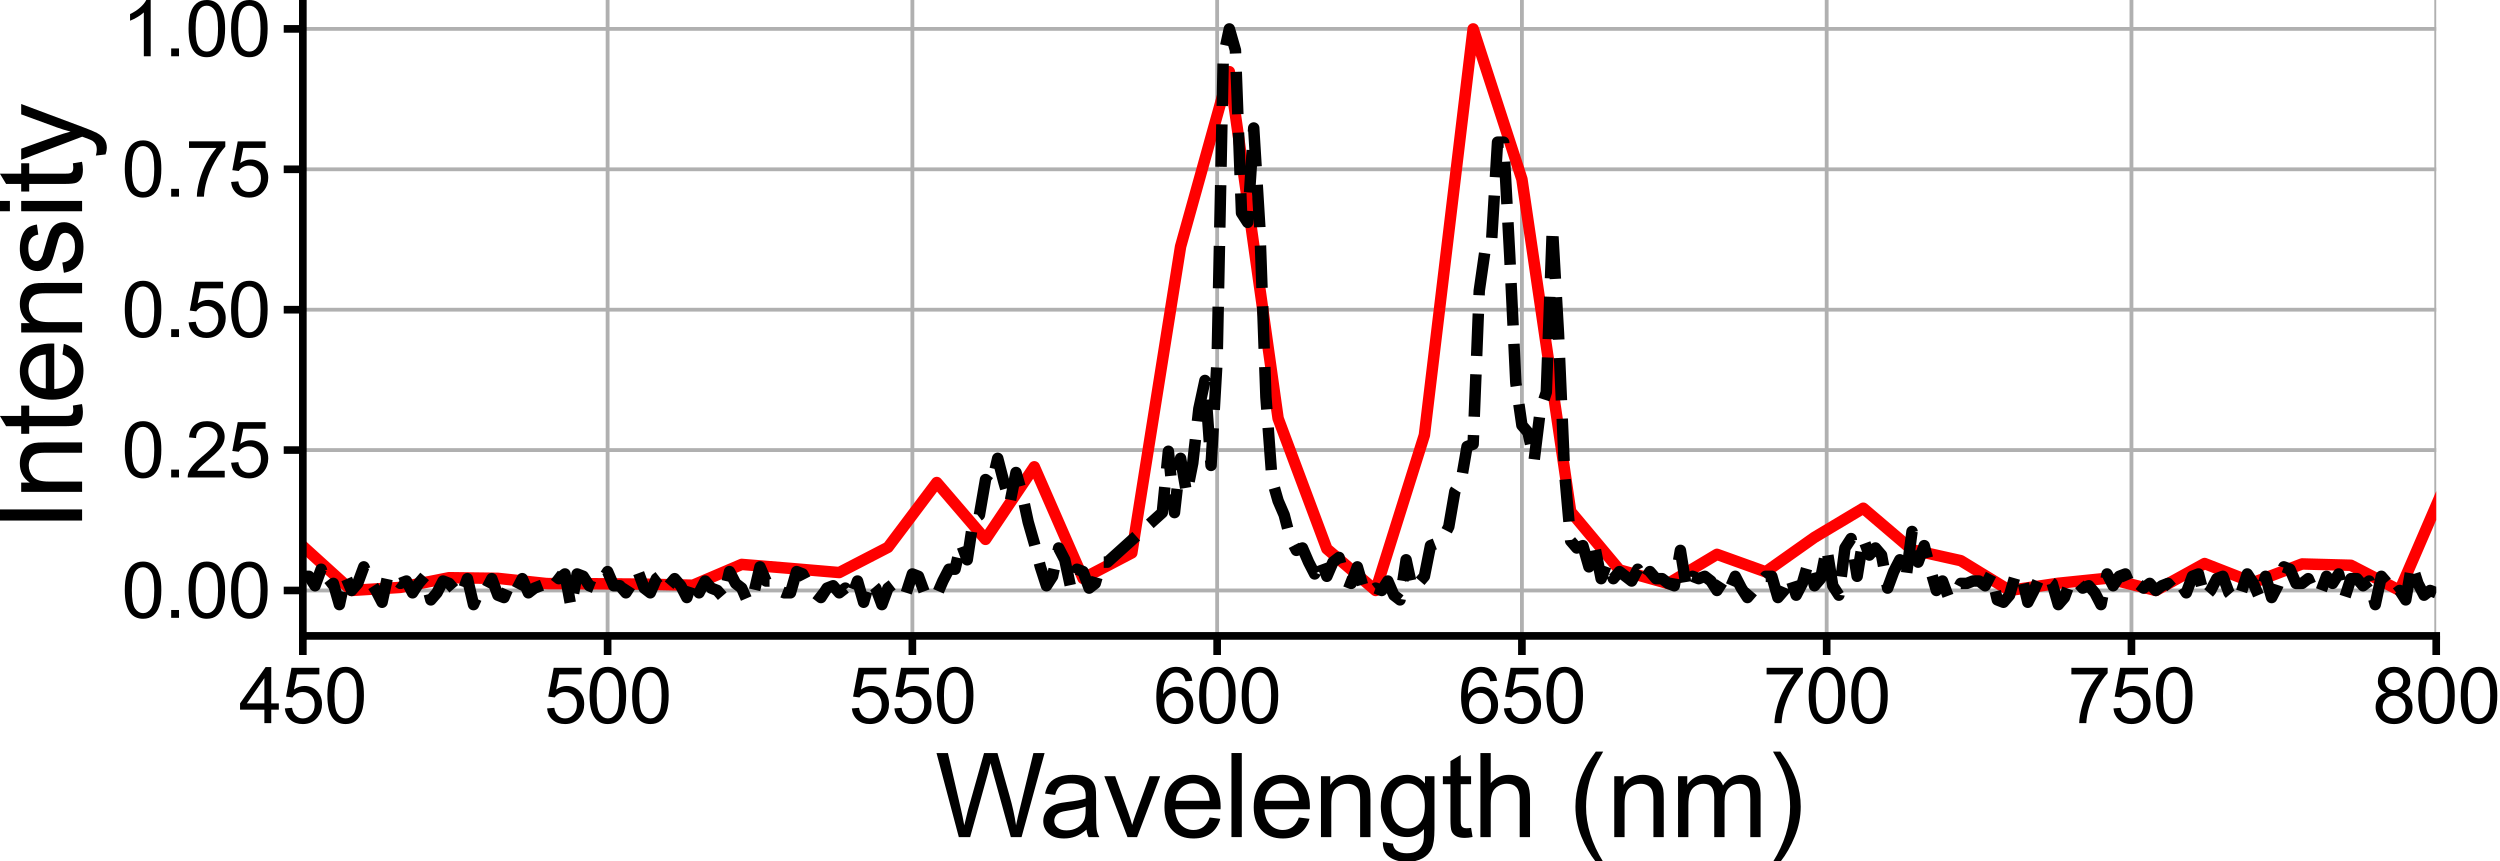 <?xml version="1.0" encoding="utf-8" standalone="no"?>
<!DOCTYPE svg PUBLIC "-//W3C//DTD SVG 1.1//EN"
  "http://www.w3.org/Graphics/SVG/1.1/DTD/svg11.dtd">
<svg xmlns:xlink="http://www.w3.org/1999/xlink" width="653.892pt" height="225.264pt" viewBox="0 0 653.892 225.264" xmlns="http://www.w3.org/2000/svg" version="1.1">
 <defs>
  <style type="text/css">*{stroke-linejoin: round; stroke-linecap: butt}</style>
 </defs>
 <g id="figure_1">
  <g id="patch_1">
   <path d="M 0 225.264 
L 653.892 225.264 
L 653.892 0 
L 0 0 
L 0 225.264 
z
" style="fill: none"/>
  </g>
  <g id="axes_1">
   <g id="patch_2">
    <path d="M 79.209 166.32 
L 637.209 166.32 
L 637.209 0 
L 79.209 0 
L 79.209 166.32 
z
" style="fill: none"/>
   </g>
   <g id="matplotlib.axis_1">
    <g id="xtick_1">
     <g id="line2d_1">
      <path d="M 79.209 166.32 
L 79.209 0 
" clip-path="url(#p361e082772)" style="fill: none; stroke: #b0b0b0; stroke-linecap: square"/>
     </g>
     <g id="line2d_2">
      <defs>
       <path id="mdbfc1b1731" d="M 0 0 
L 0 5 
" style="stroke: #000000; stroke-width: 2"/>
      </defs>
      <g>
       <use xlink:href="#mdbfc1b1731" x="79.209" y="166.32" style="stroke: #000000; stroke-width: 2"/>
      </g>
     </g>
     <g id="text_1">
      <!-- 450 -->
      <g transform="translate(62.527 189.136) scale(0.2 -0.2)">
       <defs>
        <path id="ArialMT-34" d="M 2069 0 
L 2069 1097 
L 81 1097 
L 81 1613 
L 2172 4581 
L 2631 4581 
L 2631 1613 
L 3250 1613 
L 3250 1097 
L 2631 1097 
L 2631 0 
L 2069 0 
z
M 2069 1613 
L 2069 3678 
L 634 1613 
L 2069 1613 
z
" transform="scale(0.016)"/>
        <path id="ArialMT-35" d="M 266 1200 
L 856 1250 
Q 922 819 1161 601 
Q 1400 384 1738 384 
Q 2144 384 2425 690 
Q 2706 997 2706 1503 
Q 2706 1984 2436 2262 
Q 2166 2541 1728 2541 
Q 1456 2541 1237 2417 
Q 1019 2294 894 2097 
L 366 2166 
L 809 4519 
L 3088 4519 
L 3088 3981 
L 1259 3981 
L 1013 2750 
Q 1425 3038 1878 3038 
Q 2478 3038 2890 2622 
Q 3303 2206 3303 1553 
Q 3303 931 2941 478 
Q 2500 -78 1738 -78 
Q 1113 -78 717 272 
Q 322 622 266 1200 
z
" transform="scale(0.016)"/>
        <path id="ArialMT-30" d="M 266 2259 
Q 266 3072 433 3567 
Q 600 4063 929 4331 
Q 1259 4600 1759 4600 
Q 2128 4600 2406 4451 
Q 2684 4303 2865 4023 
Q 3047 3744 3150 3342 
Q 3253 2941 3253 2259 
Q 3253 1453 3087 958 
Q 2922 463 2592 192 
Q 2263 -78 1759 -78 
Q 1097 -78 719 397 
Q 266 969 266 2259 
z
M 844 2259 
Q 844 1131 1108 757 
Q 1372 384 1759 384 
Q 2147 384 2411 759 
Q 2675 1134 2675 2259 
Q 2675 3391 2411 3762 
Q 2147 4134 1753 4134 
Q 1366 4134 1134 3806 
Q 844 3388 844 2259 
z
" transform="scale(0.016)"/>
       </defs>
       <use xlink:href="#ArialMT-34"/>
       <use xlink:href="#ArialMT-35" x="55.615"/>
       <use xlink:href="#ArialMT-30" x="111.23"/>
      </g>
     </g>
    </g>
    <g id="xtick_2">
     <g id="line2d_3">
      <path d="M 158.924 166.32 
L 158.924 0 
" clip-path="url(#p361e082772)" style="fill: none; stroke: #b0b0b0; stroke-linecap: square"/>
     </g>
     <g id="line2d_4">
      <g>
       <use xlink:href="#mdbfc1b1731" x="158.924" y="166.32" style="stroke: #000000; stroke-width: 2"/>
      </g>
     </g>
     <g id="text_2">
      <!-- 500 -->
      <g transform="translate(142.241 189.136) scale(0.2 -0.2)">
       <use xlink:href="#ArialMT-35"/>
       <use xlink:href="#ArialMT-30" x="55.615"/>
       <use xlink:href="#ArialMT-30" x="111.23"/>
      </g>
     </g>
    </g>
    <g id="xtick_3">
     <g id="line2d_5">
      <path d="M 238.638 166.32 
L 238.638 0 
" clip-path="url(#p361e082772)" style="fill: none; stroke: #b0b0b0; stroke-linecap: square"/>
     </g>
     <g id="line2d_6">
      <g>
       <use xlink:href="#mdbfc1b1731" x="238.638" y="166.32" style="stroke: #000000; stroke-width: 2"/>
      </g>
     </g>
     <g id="text_3">
      <!-- 550 -->
      <g transform="translate(221.955 189.136) scale(0.2 -0.2)">
       <use xlink:href="#ArialMT-35"/>
       <use xlink:href="#ArialMT-35" x="55.615"/>
       <use xlink:href="#ArialMT-30" x="111.23"/>
      </g>
     </g>
    </g>
    <g id="xtick_4">
     <g id="line2d_7">
      <path d="M 318.352 166.32 
L 318.352 0 
" clip-path="url(#p361e082772)" style="fill: none; stroke: #b0b0b0; stroke-linecap: square"/>
     </g>
     <g id="line2d_8">
      <g>
       <use xlink:href="#mdbfc1b1731" x="318.352" y="166.32" style="stroke: #000000; stroke-width: 2"/>
      </g>
     </g>
     <g id="text_4">
      <!-- 600 -->
      <g transform="translate(301.669 189.136) scale(0.2 -0.2)">
       <defs>
        <path id="ArialMT-36" d="M 3184 3459 
L 2625 3416 
Q 2550 3747 2413 3897 
Q 2184 4138 1850 4138 
Q 1581 4138 1378 3988 
Q 1113 3794 959 3422 
Q 806 3050 800 2363 
Q 1003 2672 1297 2822 
Q 1591 2972 1913 2972 
Q 2475 2972 2870 2558 
Q 3266 2144 3266 1488 
Q 3266 1056 3080 686 
Q 2894 316 2569 119 
Q 2244 -78 1831 -78 
Q 1128 -78 684 439 
Q 241 956 241 2144 
Q 241 3472 731 4075 
Q 1159 4600 1884 4600 
Q 2425 4600 2770 4297 
Q 3116 3994 3184 3459 
z
M 888 1484 
Q 888 1194 1011 928 
Q 1134 663 1356 523 
Q 1578 384 1822 384 
Q 2178 384 2434 671 
Q 2691 959 2691 1453 
Q 2691 1928 2437 2201 
Q 2184 2475 1800 2475 
Q 1419 2475 1153 2201 
Q 888 1928 888 1484 
z
" transform="scale(0.016)"/>
       </defs>
       <use xlink:href="#ArialMT-36"/>
       <use xlink:href="#ArialMT-30" x="55.615"/>
       <use xlink:href="#ArialMT-30" x="111.23"/>
      </g>
     </g>
    </g>
    <g id="xtick_5">
     <g id="line2d_9">
      <path d="M 398.067 166.32 
L 398.067 0 
" clip-path="url(#p361e082772)" style="fill: none; stroke: #b0b0b0; stroke-linecap: square"/>
     </g>
     <g id="line2d_10">
      <g>
       <use xlink:href="#mdbfc1b1731" x="398.067" y="166.32" style="stroke: #000000; stroke-width: 2"/>
      </g>
     </g>
     <g id="text_5">
      <!-- 650 -->
      <g transform="translate(381.384 189.136) scale(0.2 -0.2)">
       <use xlink:href="#ArialMT-36"/>
       <use xlink:href="#ArialMT-35" x="55.615"/>
       <use xlink:href="#ArialMT-30" x="111.23"/>
      </g>
     </g>
    </g>
    <g id="xtick_6">
     <g id="line2d_11">
      <path d="M 477.781 166.32 
L 477.781 0 
" clip-path="url(#p361e082772)" style="fill: none; stroke: #b0b0b0; stroke-linecap: square"/>
     </g>
     <g id="line2d_12">
      <g>
       <use xlink:href="#mdbfc1b1731" x="477.781" y="166.32" style="stroke: #000000; stroke-width: 2"/>
      </g>
     </g>
     <g id="text_6">
      <!-- 700 -->
      <g transform="translate(461.098 189.136) scale(0.2 -0.2)">
       <defs>
        <path id="ArialMT-37" d="M 303 3981 
L 303 4522 
L 3269 4522 
L 3269 4084 
Q 2831 3619 2401 2847 
Q 1972 2075 1738 1259 
Q 1569 684 1522 0 
L 944 0 
Q 953 541 1156 1306 
Q 1359 2072 1739 2783 
Q 2119 3494 2547 3981 
L 303 3981 
z
" transform="scale(0.016)"/>
       </defs>
       <use xlink:href="#ArialMT-37"/>
       <use xlink:href="#ArialMT-30" x="55.615"/>
       <use xlink:href="#ArialMT-30" x="111.23"/>
      </g>
     </g>
    </g>
    <g id="xtick_7">
     <g id="line2d_13">
      <path d="M 557.495 166.32 
L 557.495 0 
" clip-path="url(#p361e082772)" style="fill: none; stroke: #b0b0b0; stroke-linecap: square"/>
     </g>
     <g id="line2d_14">
      <g>
       <use xlink:href="#mdbfc1b1731" x="557.495" y="166.32" style="stroke: #000000; stroke-width: 2"/>
      </g>
     </g>
     <g id="text_7">
      <!-- 750 -->
      <g transform="translate(540.812 189.136) scale(0.2 -0.2)">
       <use xlink:href="#ArialMT-37"/>
       <use xlink:href="#ArialMT-35" x="55.615"/>
       <use xlink:href="#ArialMT-30" x="111.23"/>
      </g>
     </g>
    </g>
    <g id="xtick_8">
     <g id="line2d_15">
      <path d="M 637.209 166.32 
L 637.209 0 
" clip-path="url(#p361e082772)" style="fill: none; stroke: #b0b0b0; stroke-linecap: square"/>
     </g>
     <g id="line2d_16">
      <g>
       <use xlink:href="#mdbfc1b1731" x="637.209" y="166.32" style="stroke: #000000; stroke-width: 2"/>
      </g>
     </g>
     <g id="text_8">
      <!-- 800 -->
      <g transform="translate(620.527 189.136) scale(0.2 -0.2)">
       <defs>
        <path id="ArialMT-38" d="M 1131 2484 
Q 781 2613 612 2850 
Q 444 3088 444 3419 
Q 444 3919 803 4259 
Q 1163 4600 1759 4600 
Q 2359 4600 2725 4251 
Q 3091 3903 3091 3403 
Q 3091 3084 2923 2848 
Q 2756 2613 2416 2484 
Q 2838 2347 3058 2040 
Q 3278 1734 3278 1309 
Q 3278 722 2862 322 
Q 2447 -78 1769 -78 
Q 1091 -78 675 323 
Q 259 725 259 1325 
Q 259 1772 486 2073 
Q 713 2375 1131 2484 
z
M 1019 3438 
Q 1019 3113 1228 2906 
Q 1438 2700 1772 2700 
Q 2097 2700 2305 2904 
Q 2513 3109 2513 3406 
Q 2513 3716 2298 3927 
Q 2084 4138 1766 4138 
Q 1444 4138 1231 3931 
Q 1019 3725 1019 3438 
z
M 838 1322 
Q 838 1081 952 856 
Q 1066 631 1291 507 
Q 1516 384 1775 384 
Q 2178 384 2440 643 
Q 2703 903 2703 1303 
Q 2703 1709 2433 1975 
Q 2163 2241 1756 2241 
Q 1359 2241 1098 1978 
Q 838 1716 838 1322 
z
" transform="scale(0.016)"/>
       </defs>
       <use xlink:href="#ArialMT-38"/>
       <use xlink:href="#ArialMT-30" x="55.615"/>
       <use xlink:href="#ArialMT-30" x="111.23"/>
      </g>
     </g>
    </g>
    <g id="text_9">
     <!-- Wavelength (nm) -->
     <g transform="translate(244.573 218.95) scale(0.3 -0.3)">
      <defs>
       <path id="ArialMT-57" d="M 1294 0 
L 78 4581 
L 700 4581 
L 1397 1578 
Q 1509 1106 1591 641 
Q 1766 1375 1797 1488 
L 2669 4581 
L 3400 4581 
L 4056 2263 
Q 4303 1400 4413 641 
Q 4500 1075 4641 1638 
L 5359 4581 
L 5969 4581 
L 4713 0 
L 4128 0 
L 3163 3491 
Q 3041 3928 3019 4028 
Q 2947 3713 2884 3491 
L 1913 0 
L 1294 0 
z
" transform="scale(0.016)"/>
       <path id="ArialMT-61" d="M 2588 409 
Q 2275 144 1986 34 
Q 1697 -75 1366 -75 
Q 819 -75 525 192 
Q 231 459 231 875 
Q 231 1119 342 1320 
Q 453 1522 633 1644 
Q 813 1766 1038 1828 
Q 1203 1872 1538 1913 
Q 2219 1994 2541 2106 
Q 2544 2222 2544 2253 
Q 2544 2597 2384 2738 
Q 2169 2928 1744 2928 
Q 1347 2928 1158 2789 
Q 969 2650 878 2297 
L 328 2372 
Q 403 2725 575 2942 
Q 747 3159 1072 3276 
Q 1397 3394 1825 3394 
Q 2250 3394 2515 3294 
Q 2781 3194 2906 3042 
Q 3031 2891 3081 2659 
Q 3109 2516 3109 2141 
L 3109 1391 
Q 3109 606 3145 398 
Q 3181 191 3288 0 
L 2700 0 
Q 2613 175 2588 409 
z
M 2541 1666 
Q 2234 1541 1622 1453 
Q 1275 1403 1131 1340 
Q 988 1278 909 1158 
Q 831 1038 831 891 
Q 831 666 1001 516 
Q 1172 366 1500 366 
Q 1825 366 2078 508 
Q 2331 650 2450 897 
Q 2541 1088 2541 1459 
L 2541 1666 
z
" transform="scale(0.016)"/>
       <path id="ArialMT-76" d="M 1344 0 
L 81 3319 
L 675 3319 
L 1388 1331 
Q 1503 1009 1600 663 
Q 1675 925 1809 1294 
L 2547 3319 
L 3125 3319 
L 1869 0 
L 1344 0 
z
" transform="scale(0.016)"/>
       <path id="ArialMT-65" d="M 2694 1069 
L 3275 997 
Q 3138 488 2766 206 
Q 2394 -75 1816 -75 
Q 1088 -75 661 373 
Q 234 822 234 1631 
Q 234 2469 665 2931 
Q 1097 3394 1784 3394 
Q 2450 3394 2872 2941 
Q 3294 2488 3294 1666 
Q 3294 1616 3291 1516 
L 816 1516 
Q 847 969 1125 678 
Q 1403 388 1819 388 
Q 2128 388 2347 550 
Q 2566 713 2694 1069 
z
M 847 1978 
L 2700 1978 
Q 2663 2397 2488 2606 
Q 2219 2931 1791 2931 
Q 1403 2931 1139 2672 
Q 875 2413 847 1978 
z
" transform="scale(0.016)"/>
       <path id="ArialMT-6c" d="M 409 0 
L 409 4581 
L 972 4581 
L 972 0 
L 409 0 
z
" transform="scale(0.016)"/>
       <path id="ArialMT-6e" d="M 422 0 
L 422 3319 
L 928 3319 
L 928 2847 
Q 1294 3394 1984 3394 
Q 2284 3394 2536 3286 
Q 2788 3178 2913 3003 
Q 3038 2828 3088 2588 
Q 3119 2431 3119 2041 
L 3119 0 
L 2556 0 
L 2556 2019 
Q 2556 2363 2490 2533 
Q 2425 2703 2258 2804 
Q 2091 2906 1866 2906 
Q 1506 2906 1245 2678 
Q 984 2450 984 1813 
L 984 0 
L 422 0 
z
" transform="scale(0.016)"/>
       <path id="ArialMT-67" d="M 319 -275 
L 866 -356 
Q 900 -609 1056 -725 
Q 1266 -881 1628 -881 
Q 2019 -881 2231 -725 
Q 2444 -569 2519 -288 
Q 2563 -116 2559 434 
Q 2191 0 1641 0 
Q 956 0 581 494 
Q 206 988 206 1678 
Q 206 2153 378 2554 
Q 550 2956 876 3175 
Q 1203 3394 1644 3394 
Q 2231 3394 2613 2919 
L 2613 3319 
L 3131 3319 
L 3131 450 
Q 3131 -325 2973 -648 
Q 2816 -972 2473 -1159 
Q 2131 -1347 1631 -1347 
Q 1038 -1347 672 -1080 
Q 306 -813 319 -275 
z
M 784 1719 
Q 784 1066 1043 766 
Q 1303 466 1694 466 
Q 2081 466 2343 764 
Q 2606 1063 2606 1700 
Q 2606 2309 2336 2618 
Q 2066 2928 1684 2928 
Q 1309 2928 1046 2623 
Q 784 2319 784 1719 
z
" transform="scale(0.016)"/>
       <path id="ArialMT-74" d="M 1650 503 
L 1731 6 
Q 1494 -44 1306 -44 
Q 1000 -44 831 53 
Q 663 150 594 308 
Q 525 466 525 972 
L 525 2881 
L 113 2881 
L 113 3319 
L 525 3319 
L 525 4141 
L 1084 4478 
L 1084 3319 
L 1650 3319 
L 1650 2881 
L 1084 2881 
L 1084 941 
Q 1084 700 1114 631 
Q 1144 563 1211 522 
Q 1278 481 1403 481 
Q 1497 481 1650 503 
z
" transform="scale(0.016)"/>
       <path id="ArialMT-68" d="M 422 0 
L 422 4581 
L 984 4581 
L 984 2938 
Q 1378 3394 1978 3394 
Q 2347 3394 2619 3248 
Q 2891 3103 3008 2847 
Q 3125 2591 3125 2103 
L 3125 0 
L 2563 0 
L 2563 2103 
Q 2563 2525 2380 2717 
Q 2197 2909 1863 2909 
Q 1613 2909 1392 2779 
Q 1172 2650 1078 2428 
Q 984 2206 984 1816 
L 984 0 
L 422 0 
z
" transform="scale(0.016)"/>
       <path id="ArialMT-20" transform="scale(0.016)"/>
       <path id="ArialMT-28" d="M 1497 -1347 
Q 1031 -759 709 28 
Q 388 816 388 1659 
Q 388 2403 628 3084 
Q 909 3875 1497 4659 
L 1900 4659 
Q 1522 4009 1400 3731 
Q 1209 3300 1100 2831 
Q 966 2247 966 1656 
Q 966 153 1900 -1347 
L 1497 -1347 
z
" transform="scale(0.016)"/>
       <path id="ArialMT-6d" d="M 422 0 
L 422 3319 
L 925 3319 
L 925 2853 
Q 1081 3097 1340 3245 
Q 1600 3394 1931 3394 
Q 2300 3394 2536 3241 
Q 2772 3088 2869 2813 
Q 3263 3394 3894 3394 
Q 4388 3394 4653 3120 
Q 4919 2847 4919 2278 
L 4919 0 
L 4359 0 
L 4359 2091 
Q 4359 2428 4304 2576 
Q 4250 2725 4106 2815 
Q 3963 2906 3769 2906 
Q 3419 2906 3187 2673 
Q 2956 2441 2956 1928 
L 2956 0 
L 2394 0 
L 2394 2156 
Q 2394 2531 2256 2718 
Q 2119 2906 1806 2906 
Q 1569 2906 1367 2781 
Q 1166 2656 1075 2415 
Q 984 2175 984 1722 
L 984 0 
L 422 0 
z
" transform="scale(0.016)"/>
       <path id="ArialMT-29" d="M 791 -1347 
L 388 -1347 
Q 1322 153 1322 1656 
Q 1322 2244 1188 2822 
Q 1081 3291 891 3722 
Q 769 4003 388 4659 
L 791 4659 
Q 1378 3875 1659 3084 
Q 1900 2403 1900 1659 
Q 1900 816 1576 28 
Q 1253 -759 791 -1347 
z
" transform="scale(0.016)"/>
      </defs>
      <use xlink:href="#ArialMT-57"/>
      <use xlink:href="#ArialMT-61" x="90.635"/>
      <use xlink:href="#ArialMT-76" x="146.25"/>
      <use xlink:href="#ArialMT-65" x="196.25"/>
      <use xlink:href="#ArialMT-6c" x="251.865"/>
      <use xlink:href="#ArialMT-65" x="274.082"/>
      <use xlink:href="#ArialMT-6e" x="329.697"/>
      <use xlink:href="#ArialMT-67" x="385.312"/>
      <use xlink:href="#ArialMT-74" x="440.928"/>
      <use xlink:href="#ArialMT-68" x="468.711"/>
      <use xlink:href="#ArialMT-20" x="524.326"/>
      <use xlink:href="#ArialMT-28" x="552.109"/>
      <use xlink:href="#ArialMT-6e" x="585.41"/>
      <use xlink:href="#ArialMT-6d" x="641.025"/>
      <use xlink:href="#ArialMT-29" x="724.326"/>
     </g>
    </g>
   </g>
   <g id="matplotlib.axis_2">
    <g id="ytick_1">
     <g id="line2d_17">
      <path d="M 79.209 154.44 
L 637.209 154.44 
" clip-path="url(#p361e082772)" style="fill: none; stroke: #b0b0b0; stroke-linecap: square"/>
     </g>
     <g id="line2d_18">
      <defs>
       <path id="m073ea72202" d="M 0 0 
L -5 0 
" style="stroke: #000000; stroke-width: 2"/>
      </defs>
      <g>
       <use xlink:href="#m073ea72202" x="79.209" y="154.44" style="stroke: #000000; stroke-width: 2"/>
      </g>
     </g>
     <g id="text_10">
      <!-- 0.00 -->
      <g transform="translate(31.788 161.598) scale(0.2 -0.2)">
       <defs>
        <path id="ArialMT-2e" d="M 581 0 
L 581 641 
L 1222 641 
L 1222 0 
L 581 0 
z
" transform="scale(0.016)"/>
       </defs>
       <use xlink:href="#ArialMT-30"/>
       <use xlink:href="#ArialMT-2e" x="55.615"/>
       <use xlink:href="#ArialMT-30" x="83.398"/>
       <use xlink:href="#ArialMT-30" x="139.014"/>
      </g>
     </g>
    </g>
    <g id="ytick_2">
     <g id="line2d_19">
      <path d="M 79.209 117.72 
L 637.209 117.72 
" clip-path="url(#p361e082772)" style="fill: none; stroke: #b0b0b0; stroke-linecap: square"/>
     </g>
     <g id="line2d_20">
      <g>
       <use xlink:href="#m073ea72202" x="79.209" y="117.72" style="stroke: #000000; stroke-width: 2"/>
      </g>
     </g>
     <g id="text_11">
      <!-- 0.25 -->
      <g transform="translate(31.788 124.878) scale(0.2 -0.2)">
       <defs>
        <path id="ArialMT-32" d="M 3222 541 
L 3222 0 
L 194 0 
Q 188 203 259 391 
Q 375 700 629 1000 
Q 884 1300 1366 1694 
Q 2113 2306 2375 2664 
Q 2638 3022 2638 3341 
Q 2638 3675 2398 3904 
Q 2159 4134 1775 4134 
Q 1369 4134 1125 3890 
Q 881 3647 878 3216 
L 300 3275 
Q 359 3922 746 4261 
Q 1134 4600 1788 4600 
Q 2447 4600 2831 4234 
Q 3216 3869 3216 3328 
Q 3216 3053 3103 2787 
Q 2991 2522 2730 2228 
Q 2469 1934 1863 1422 
Q 1356 997 1212 845 
Q 1069 694 975 541 
L 3222 541 
z
" transform="scale(0.016)"/>
       </defs>
       <use xlink:href="#ArialMT-30"/>
       <use xlink:href="#ArialMT-2e" x="55.615"/>
       <use xlink:href="#ArialMT-32" x="83.398"/>
       <use xlink:href="#ArialMT-35" x="139.014"/>
      </g>
     </g>
    </g>
    <g id="ytick_3">
     <g id="line2d_21">
      <path d="M 79.209 81 
L 637.209 81 
" clip-path="url(#p361e082772)" style="fill: none; stroke: #b0b0b0; stroke-linecap: square"/>
     </g>
     <g id="line2d_22">
      <g>
       <use xlink:href="#m073ea72202" x="79.209" y="81" style="stroke: #000000; stroke-width: 2"/>
      </g>
     </g>
     <g id="text_12">
      <!-- 0.50 -->
      <g transform="translate(31.788 88.158) scale(0.2 -0.2)">
       <use xlink:href="#ArialMT-30"/>
       <use xlink:href="#ArialMT-2e" x="55.615"/>
       <use xlink:href="#ArialMT-35" x="83.398"/>
       <use xlink:href="#ArialMT-30" x="139.014"/>
      </g>
     </g>
    </g>
    <g id="ytick_4">
     <g id="line2d_23">
      <path d="M 79.209 44.28 
L 637.209 44.28 
" clip-path="url(#p361e082772)" style="fill: none; stroke: #b0b0b0; stroke-linecap: square"/>
     </g>
     <g id="line2d_24">
      <g>
       <use xlink:href="#m073ea72202" x="79.209" y="44.28" style="stroke: #000000; stroke-width: 2"/>
      </g>
     </g>
     <g id="text_13">
      <!-- 0.75 -->
      <g transform="translate(31.788 51.438) scale(0.2 -0.2)">
       <use xlink:href="#ArialMT-30"/>
       <use xlink:href="#ArialMT-2e" x="55.615"/>
       <use xlink:href="#ArialMT-37" x="83.398"/>
       <use xlink:href="#ArialMT-35" x="139.014"/>
      </g>
     </g>
    </g>
    <g id="ytick_5">
     <g id="line2d_25">
      <path d="M 79.209 7.56 
L 637.209 7.56 
" clip-path="url(#p361e082772)" style="fill: none; stroke: #b0b0b0; stroke-linecap: square"/>
     </g>
     <g id="line2d_26">
      <g>
       <use xlink:href="#m073ea72202" x="79.209" y="7.56" style="stroke: #000000; stroke-width: 2"/>
      </g>
     </g>
     <g id="text_14">
      <!-- 1.00 -->
      <g transform="translate(31.788 14.718) scale(0.2 -0.2)">
       <defs>
        <path id="ArialMT-31" d="M 2384 0 
L 1822 0 
L 1822 3584 
Q 1619 3391 1289 3197 
Q 959 3003 697 2906 
L 697 3450 
Q 1169 3672 1522 3987 
Q 1875 4303 2022 4600 
L 2384 4600 
L 2384 0 
z
" transform="scale(0.016)"/>
       </defs>
       <use xlink:href="#ArialMT-31"/>
       <use xlink:href="#ArialMT-2e" x="55.615"/>
       <use xlink:href="#ArialMT-30" x="83.398"/>
       <use xlink:href="#ArialMT-30" x="139.014"/>
      </g>
     </g>
    </g>
    <g id="text_15">
     <!-- Intensity -->
     <g transform="translate(21.473 139.019) rotate(-90) scale(0.3 -0.3)">
      <defs>
       <path id="ArialMT-49" d="M 597 0 
L 597 4581 
L 1203 4581 
L 1203 0 
L 597 0 
z
" transform="scale(0.016)"/>
       <path id="ArialMT-73" d="M 197 991 
L 753 1078 
Q 800 744 1014 566 
Q 1228 388 1613 388 
Q 2000 388 2187 545 
Q 2375 703 2375 916 
Q 2375 1106 2209 1216 
Q 2094 1291 1634 1406 
Q 1016 1563 777 1677 
Q 538 1791 414 1992 
Q 291 2194 291 2438 
Q 291 2659 392 2848 
Q 494 3038 669 3163 
Q 800 3259 1026 3326 
Q 1253 3394 1513 3394 
Q 1903 3394 2198 3281 
Q 2494 3169 2634 2976 
Q 2775 2784 2828 2463 
L 2278 2388 
Q 2241 2644 2061 2787 
Q 1881 2931 1553 2931 
Q 1166 2931 1000 2803 
Q 834 2675 834 2503 
Q 834 2394 903 2306 
Q 972 2216 1119 2156 
Q 1203 2125 1616 2013 
Q 2213 1853 2448 1751 
Q 2684 1650 2818 1456 
Q 2953 1263 2953 975 
Q 2953 694 2789 445 
Q 2625 197 2315 61 
Q 2006 -75 1616 -75 
Q 969 -75 630 194 
Q 291 463 197 991 
z
" transform="scale(0.016)"/>
       <path id="ArialMT-69" d="M 425 3934 
L 425 4581 
L 988 4581 
L 988 3934 
L 425 3934 
z
M 425 0 
L 425 3319 
L 988 3319 
L 988 0 
L 425 0 
z
" transform="scale(0.016)"/>
       <path id="ArialMT-79" d="M 397 -1278 
L 334 -750 
Q 519 -800 656 -800 
Q 844 -800 956 -737 
Q 1069 -675 1141 -563 
Q 1194 -478 1313 -144 
Q 1328 -97 1363 -6 
L 103 3319 
L 709 3319 
L 1400 1397 
Q 1534 1031 1641 628 
Q 1738 1016 1872 1384 
L 2581 3319 
L 3144 3319 
L 1881 -56 
Q 1678 -603 1566 -809 
Q 1416 -1088 1222 -1217 
Q 1028 -1347 759 -1347 
Q 597 -1347 397 -1278 
z
" transform="scale(0.016)"/>
      </defs>
      <use xlink:href="#ArialMT-49"/>
      <use xlink:href="#ArialMT-6e" x="27.783"/>
      <use xlink:href="#ArialMT-74" x="83.398"/>
      <use xlink:href="#ArialMT-65" x="111.182"/>
      <use xlink:href="#ArialMT-6e" x="166.797"/>
      <use xlink:href="#ArialMT-73" x="222.412"/>
      <use xlink:href="#ArialMT-69" x="272.412"/>
      <use xlink:href="#ArialMT-74" x="294.629"/>
      <use xlink:href="#ArialMT-79" x="322.412"/>
     </g>
    </g>
   </g>
   <g id="line2d_27">
    <path d="M 79.209 142.871 
L 91.964 154.44 
L 104.718 153.638 
L 117.472 151.102 
L 130.227 151.272 
L 142.981 152.635 
L 155.735 152.684 
L 168.489 152.787 
L 181.244 153.07 
L 193.998 147.624 
L 206.752 148.668 
L 219.507 149.757 
L 232.261 143.154 
L 245.015 126.21 
L 257.769 141.078 
L 270.524 122.097 
L 283.278 151.289 
L 296.032 144.618 
L 308.787 64.493 
L 321.541 18.744 
L 334.295 109.433 
L 347.049 143.555 
L 359.804 154.44 
L 372.558 113.805 
L 385.312 7.56 
L 398.067 46.874 
L 410.821 133.812 
L 423.575 149.056 
L 436.329 152.626 
L 449.084 144.99 
L 461.838 149.573 
L 474.592 140.552 
L 487.347 132.928 
L 500.101 143.796 
L 512.855 146.643 
L 525.609 154.44 
L 538.364 152.554 
L 551.118 151.247 
L 563.872 154.44 
L 576.627 147.396 
L 589.381 152.373 
L 602.135 147.503 
L 614.889 147.85 
L 627.644 154.44 
L 640.398 124.858 
" clip-path="url(#p361e082772)" style="fill: none; stroke: #ff0000; stroke-width: 3; stroke-linecap: square"/>
   </g>
   <g id="line2d_28">
    <path d="M -0.505 154.44 
L 1.089 155.057 
L 4.278 152.589 
L 5.872 148.886 
L 7.467 151.971 
L 9.061 154.44 
L 10.655 154.44 
L 12.249 151.971 
L 13.844 152.589 
L 15.438 151.354 
L 17.032 153.823 
L 18.627 155.057 
L 20.221 151.971 
L 21.815 151.354 
L 23.409 157.526 
L 25.004 155.674 
L 26.598 148.269 
L 28.192 152.589 
L 29.787 152.589 
L 31.381 156.909 
L 32.975 150.737 
L 34.569 150.12 
L 36.164 155.057 
L 37.758 155.674 
L 39.352 151.971 
L 40.947 151.354 
L 42.541 158.143 
L 44.135 148.886 
L 45.729 156.909 
L 47.324 152.589 
L 48.918 152.589 
L 50.512 151.971 
L 52.107 156.291 
L 53.701 153.206 
L 55.295 154.44 
L 56.889 150.737 
L 60.078 153.206 
L 61.672 153.206 
L 63.267 150.12 
L 64.861 146.417 
L 66.455 153.823 
L 68.049 150.737 
L 69.644 153.823 
L 71.238 150.737 
L 72.832 154.44 
L 74.427 154.44 
L 76.021 155.674 
L 77.615 149.503 
L 79.209 150.737 
L 80.804 150.737 
L 82.398 153.206 
L 83.992 148.886 
L 85.587 153.823 
L 87.181 152.589 
L 88.775 158.143 
L 90.369 150.737 
L 91.964 154.44 
L 93.558 152.589 
L 95.152 148.269 
L 96.747 151.971 
L 98.341 154.44 
L 99.935 157.526 
L 101.529 150.12 
L 104.718 152.589 
L 106.312 151.971 
L 107.907 155.057 
L 109.501 152.589 
L 111.095 150.737 
L 112.689 156.909 
L 114.284 155.057 
L 115.878 151.971 
L 117.472 152.589 
L 119.067 154.44 
L 120.661 155.674 
L 122.255 151.354 
L 123.849 158.143 
L 125.444 154.44 
L 127.038 154.44 
L 128.632 151.354 
L 130.227 155.674 
L 131.821 156.291 
L 133.415 152.589 
L 135.009 154.44 
L 136.604 151.354 
L 138.198 155.057 
L 139.792 153.823 
L 142.981 152.589 
L 144.575 150.12 
L 146.169 151.354 
L 147.764 150.12 
L 149.358 158.76 
L 150.952 150.12 
L 152.547 150.737 
L 154.141 153.206 
L 155.735 153.823 
L 157.329 151.971 
L 158.924 149.503 
L 160.518 153.206 
L 162.112 153.206 
L 163.707 155.057 
L 165.301 152.589 
L 166.895 149.503 
L 168.489 153.823 
L 170.084 155.057 
L 171.678 151.354 
L 173.272 150.12 
L 174.867 153.206 
L 176.461 151.354 
L 178.055 153.206 
L 179.649 156.291 
L 181.244 151.354 
L 182.838 155.057 
L 184.432 151.971 
L 186.027 153.823 
L 187.621 154.44 
L 189.215 156.291 
L 190.809 149.503 
L 192.404 152.589 
L 193.998 153.823 
L 195.592 157.526 
L 197.187 155.057 
L 198.781 148.269 
L 200.375 151.971 
L 201.969 151.971 
L 203.564 154.44 
L 205.158 155.057 
L 206.752 155.057 
L 208.347 149.503 
L 209.941 150.12 
L 211.535 153.206 
L 213.129 155.057 
L 214.724 156.291 
L 216.318 153.823 
L 217.912 153.206 
L 219.507 155.057 
L 221.101 153.823 
L 222.695 156.291 
L 224.289 151.971 
L 225.884 157.526 
L 227.478 151.971 
L 229.072 153.823 
L 230.667 158.143 
L 232.261 153.823 
L 233.855 152.589 
L 235.449 153.206 
L 237.044 155.057 
L 238.638 150.12 
L 240.232 150.737 
L 241.827 155.057 
L 243.421 155.674 
L 245.015 155.674 
L 246.609 151.971 
L 248.204 148.886 
L 249.798 148.886 
L 251.392 142.097 
L 252.987 146.417 
L 254.581 135.926 
L 256.175 134.691 
L 257.769 125.434 
L 259.364 126.669 
L 260.958 119.88 
L 262.552 126.051 
L 264.147 131.606 
L 265.741 123.583 
L 267.335 129.137 
L 268.929 136.543 
L 270.524 142.097 
L 272.118 148.269 
L 273.712 153.206 
L 275.307 150.737 
L 276.901 143.331 
L 278.495 146.417 
L 280.089 153.823 
L 281.684 148.886 
L 283.278 149.503 
L 284.872 153.823 
L 286.467 152.589 
L 288.061 147.034 
L 289.655 147.034 
L 304.004 134.074 
L 305.598 118.029 
L 307.192 134.074 
L 308.787 119.88 
L 310.381 129.137 
L 311.975 121.114 
L 313.569 106.92 
L 315.164 99.514 
L 316.758 121.731 
L 318.352 93.96 
L 319.947 14.966 
L 321.541 7.56 
L 323.135 13.114 
L 324.729 55.697 
L 326.324 58.166 
L 327.918 33.48 
L 329.512 59.4 
L 331.107 103.834 
L 332.701 125.434 
L 334.295 130.989 
L 335.889 134.691 
L 337.484 140.863 
L 339.078 143.949 
L 340.672 143.331 
L 342.267 147.034 
L 343.861 150.12 
L 345.455 146.417 
L 347.049 150.737 
L 348.644 147.034 
L 350.238 145.8 
L 351.832 151.971 
L 353.427 152.589 
L 355.021 148.269 
L 356.615 153.823 
L 358.209 155.057 
L 359.804 153.823 
L 361.398 154.44 
L 362.992 151.971 
L 364.587 155.674 
L 366.181 156.909 
L 367.775 146.417 
L 369.369 153.823 
L 370.964 152.589 
L 372.558 150.737 
L 374.152 142.714 
L 375.747 142.097 
L 377.341 140.863 
L 378.935 137.777 
L 380.529 128.52 
L 382.124 126.051 
L 383.718 116.794 
L 385.312 116.177 
L 386.907 76.063 
L 388.501 64.954 
L 390.095 63.72 
L 391.689 37.183 
L 393.284 37.183 
L 394.878 66.806 
L 396.472 100.131 
L 398.067 111.24 
L 399.661 113.091 
L 401.255 120.497 
L 402.849 107.537 
L 404.444 102.6 
L 406.038 59.4 
L 407.632 87.171 
L 409.227 123.583 
L 410.821 141.48 
L 412.415 143.331 
L 414.009 142.714 
L 415.604 148.269 
L 417.198 143.331 
L 418.792 151.354 
L 420.387 147.034 
L 421.981 151.354 
L 423.575 149.503 
L 426.764 151.971 
L 428.358 148.886 
L 429.952 151.971 
L 431.547 149.503 
L 433.141 151.354 
L 434.735 151.354 
L 436.329 152.589 
L 437.924 153.206 
L 439.518 143.949 
L 441.112 153.823 
L 442.707 150.737 
L 444.301 151.354 
L 445.895 150.737 
L 447.489 151.971 
L 449.084 154.44 
L 450.678 151.971 
L 452.272 154.44 
L 453.867 150.737 
L 455.461 153.823 
L 457.055 156.291 
L 461.838 150.737 
L 463.432 150.737 
L 465.027 156.291 
L 466.621 154.44 
L 468.215 150.737 
L 469.809 155.674 
L 471.404 152.589 
L 472.998 147.034 
L 474.592 153.206 
L 476.187 151.354 
L 477.781 143.331 
L 479.375 153.206 
L 480.969 155.674 
L 482.564 143.331 
L 484.158 140.863 
L 485.752 150.737 
L 487.347 140.863 
L 488.941 145.183 
L 490.535 143.331 
L 492.129 145.183 
L 493.724 153.823 
L 495.318 149.503 
L 496.912 146.417 
L 498.507 151.354 
L 500.101 139.011 
L 501.695 147.034 
L 503.289 142.714 
L 504.884 148.886 
L 506.478 154.44 
L 508.072 151.971 
L 509.667 156.291 
L 511.261 155.674 
L 512.855 152.589 
L 514.449 152.589 
L 516.044 151.971 
L 517.638 151.971 
L 519.232 153.206 
L 520.827 150.12 
L 522.421 156.909 
L 524.015 157.526 
L 525.609 155.674 
L 527.204 150.12 
L 528.798 150.737 
L 530.392 157.526 
L 531.987 154.44 
L 533.581 150.737 
L 535.175 151.354 
L 536.769 152.589 
L 538.364 158.143 
L 539.958 156.291 
L 541.552 151.971 
L 543.147 151.971 
L 544.741 153.823 
L 546.335 153.206 
L 547.929 155.057 
L 549.524 158.143 
L 551.118 150.12 
L 552.712 153.206 
L 554.307 150.737 
L 555.901 150.12 
L 557.495 153.823 
L 559.089 152.589 
L 560.684 153.823 
L 562.278 152.589 
L 563.872 154.44 
L 565.467 153.206 
L 567.061 152.589 
L 568.655 154.44 
L 570.249 152.589 
L 571.844 155.057 
L 573.438 150.737 
L 575.032 150.12 
L 576.627 156.291 
L 578.221 154.44 
L 579.815 151.354 
L 581.409 150.737 
L 583.004 155.057 
L 584.598 156.909 
L 586.192 155.057 
L 587.787 150.12 
L 589.381 152.589 
L 590.975 156.291 
L 592.569 150.737 
L 594.164 156.291 
L 595.758 153.206 
L 597.352 148.269 
L 598.947 148.886 
L 600.541 152.589 
L 602.135 152.589 
L 603.729 151.354 
L 605.324 155.057 
L 606.918 155.057 
L 608.512 150.737 
L 610.107 152.589 
L 611.701 150.12 
L 613.295 156.291 
L 614.889 151.354 
L 616.484 151.354 
L 618.078 153.206 
L 619.672 151.971 
L 621.267 158.143 
L 622.861 150.737 
L 624.455 152.589 
L 626.049 155.674 
L 627.644 154.44 
L 629.238 156.909 
L 630.832 147.651 
L 632.427 152.589 
L 634.021 155.674 
L 635.615 154.44 
L 637.209 155.057 
L 637.209 155.057 
" clip-path="url(#p361e082772)" style="fill: none; stroke-dasharray: 11.1,4.8; stroke-dashoffset: 0; stroke: #000000; stroke-width: 3"/>
   </g>
   <g id="patch_3">
    <path d="M 79.209 166.32 
L 79.209 0 
" style="fill: none; stroke: #000000; stroke-width: 2; stroke-linejoin: miter; stroke-linecap: square"/>
   </g>
   <g id="patch_4">
    <path d="M 79.209 166.32 
L 637.209 166.32 
" style="fill: none; stroke: #000000; stroke-width: 2; stroke-linejoin: miter; stroke-linecap: square"/>
   </g>
  </g>
 </g>
 <defs>
  <clipPath id="p361e082772">
   <rect x="79.209" y="0" width="558" height="166.32"/>
  </clipPath>
 </defs>
</svg>

